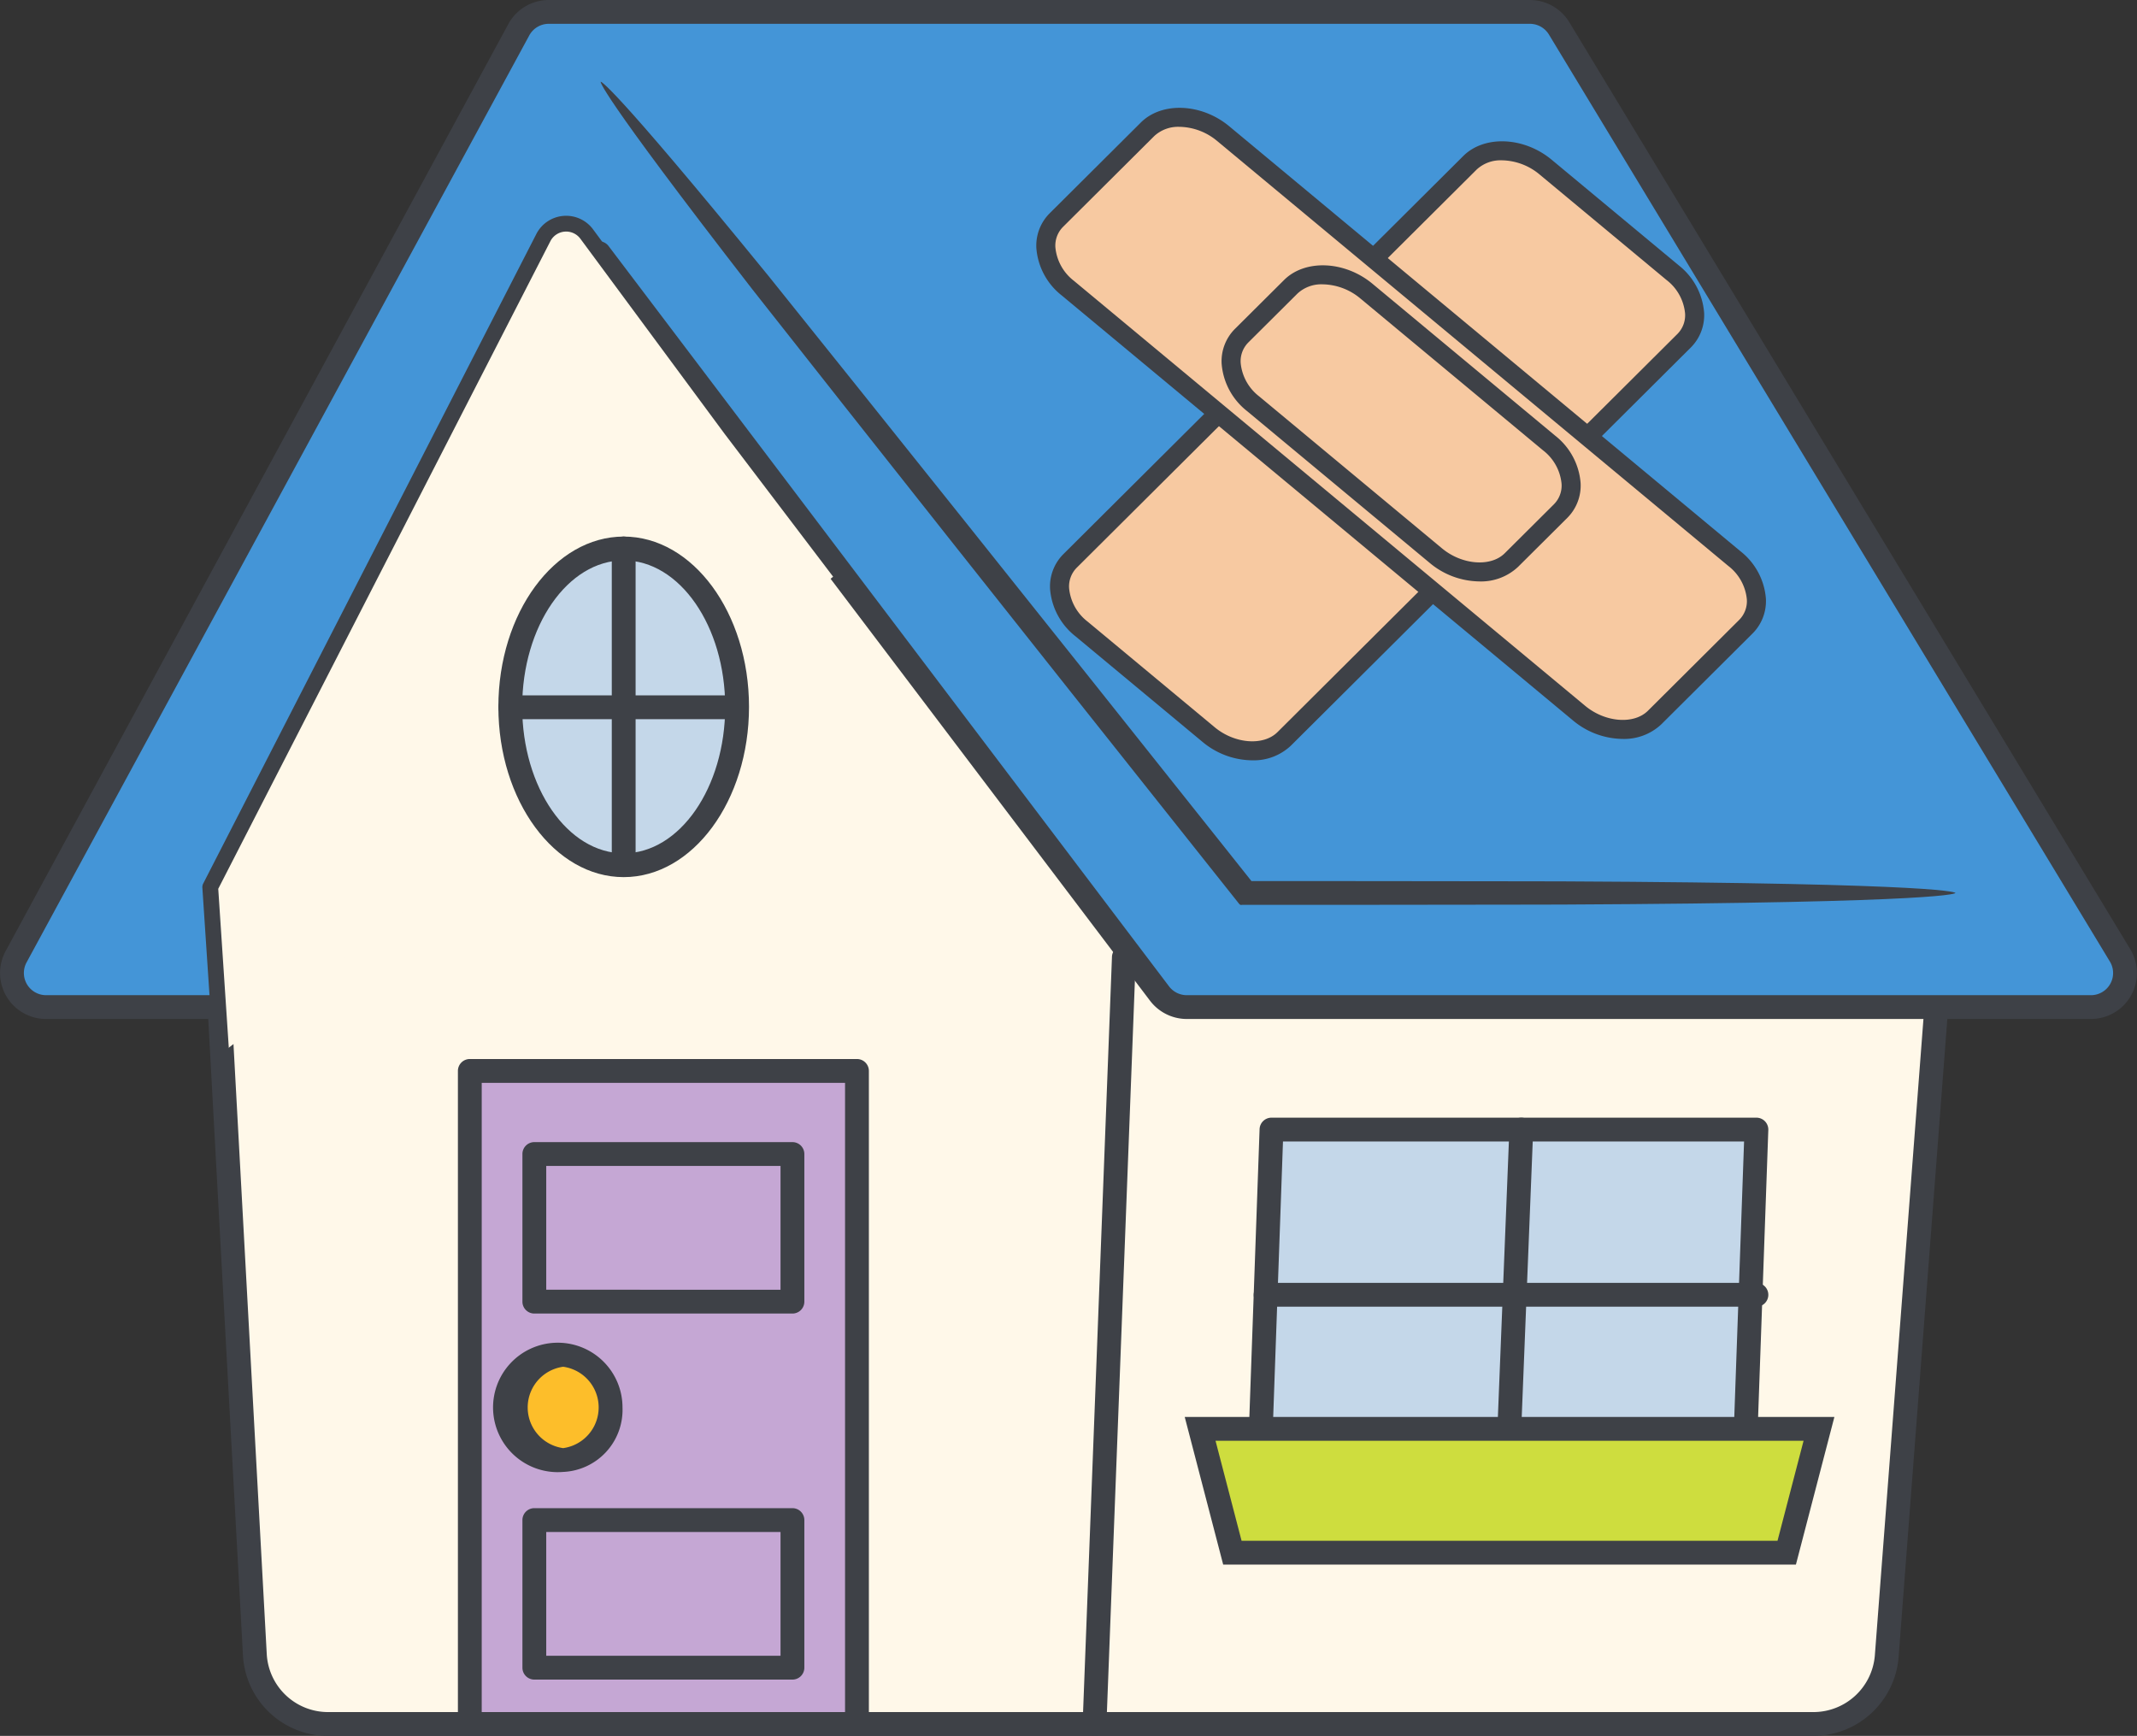 <svg xmlns="http://www.w3.org/2000/svg" viewBox="0 0 224.289 182.2"><rect x="0" y="0" width="224.289" height="182.2" fill="#333333" stroke="none"/><g data-name="Layer 2"><g data-name="ART"><path d="M160.574 1.25H57.595a3.577 3.577 0 00-3.145 1.872l-52.761 97.3a3.577 3.577 0 003.145 5.282h34.214l33.656-65.946 49 64.532a3.577 3.577 0 002.85 1.414h94.899a3.577 3.577 0 003.06-5.43L163.635 2.977a3.577 3.577 0 00-3.06-1.726z" fill="#94a727"/><path d="M203.224 105.704l-5.235 68.564a7.233 7.233 0 01-7.213 6.682H33.994a7.233 7.233 0 01-7.222-6.84l-3.731-68.406 40.633-80.722h93.58z" fill="#fff8e9"/><path d="M190.353 182.2H34.428a8.943 8.943 0 01-8.928-8.454l-3.708-67.974a1.25 1.25 0 01.132-.63L62.558 24.42a1.25 1.25 0 011.116-.688h93.581a1.249 1.249 0 011.086.632l45.97 80.722a1.237 1.237 0 01.16.713l-5.204 68.14a8.98 8.98 0 01-8.914 8.261zM24.307 105.97l3.69 67.64a6.443 6.443 0 006.43 6.091h155.926a6.47 6.47 0 006.422-5.95l5.174-67.76-45.42-79.758H64.443z" fill="#3e4147"/><path d="M160.574 1.25H57.595a3.577 3.577 0 00-3.145 1.872l-52.761 97.3a3.577 3.577 0 003.145 5.282H23.04l39.831-79.129 58.832 77.715a3.577 3.577 0 002.85 1.414h94.899a3.577 3.577 0 003.06-5.43L163.635 2.977a3.577 3.577 0 00-3.06-1.726z" fill="#4495d7"/><path d="M219.452 106.954h-94.9a4.856 4.856 0 01-3.844-1.908L63.087 28.93l-38.93 77.337a1.25 1.25 0 01-1.117.687H4.834A4.827 4.827 0 01.59 99.826l52.762-97.3A4.824 4.824 0 0157.595 0h102.98a4.856 4.856 0 014.13 2.328l58.877 97.3a4.826 4.826 0 01-4.13 7.326zM62.872 25.325a1.252 1.252 0 01.997.495l58.832 77.715a2.336 2.336 0 001.852.92h94.9a2.326 2.326 0 001.99-3.532l-58.877-97.3a2.342 2.342 0 00-1.992-1.123H57.594a2.326 2.326 0 00-2.045 1.219L2.787 101.018a2.328 2.328 0 002.047 3.436H22.27l39.486-78.441a1.25 1.25 0 011.003-.683c.038-.003.076-.005.113-.005z" fill="#3e4147"/><path d="M23.224 110.581l-1.158-17.466L57.028 24.94a2.688 2.688 0 014.554-.371l15.124 20.46 11.39 14.995" fill="#fff8e9"/><path d="M23.223 111.41a.829.829 0 01-.825-.774L21.239 93.17a.832.832 0 01.09-.433l34.962-68.175a3.515 3.515 0 015.956-.486l15.125 20.46 11.383 14.986a.828.828 0 11-1.318 1.002L76.047 45.53l-15.13-20.468a1.86 1.86 0 00-3.153.256L22.906 93.29l1.144 17.237a.828.828 0 01-.772.881l-.055.002zM114.878 182.2h-.049a1.25 1.25 0 01-1.201-1.298l3.078-80.447a1.218 1.218 0 011.297-1.201 1.25 1.25 0 011.201 1.297l-3.078 80.447a1.25 1.25 0 01-1.248 1.202z" fill="#3e4147"/><ellipse cx="65.459" cy="74.192" rx="11.903" ry="16.623" fill="#c4d7e9"/><path d="M65.46 92.064c-7.253 0-13.153-8.017-13.153-17.873 0-9.854 5.9-17.872 13.152-17.872 7.253 0 13.153 8.018 13.153 17.872 0 9.856-5.9 17.873-13.153 17.873zm0-33.245c-5.875 0-10.653 6.896-10.653 15.372s4.778 15.373 10.652 15.373 10.653-6.896 10.653-15.373S71.333 58.82 65.46 58.82z" fill="#3e4147"/><path d="M65.46 91.98a1.25 1.25 0 01-1.25-1.25V57.57a1.25 1.25 0 012.5 0v33.16a1.25 1.25 0 01-1.25 1.25z" fill="#3e4147"/><path d="M76.706 75.485h-23.14a1.25 1.25 0 010-2.5h23.14a1.25 1.25 0 010 2.5z" fill="#3e4147"/><path fill="#c5a7d4" d="M49.309 112.406h40.634v68.544H49.309z"/><path d="M89.942 182.2H49.31a1.25 1.25 0 01-1.25-1.25v-68.544a1.25 1.25 0 011.25-1.25h40.633a1.25 1.25 0 011.25 1.25v68.544a1.25 1.25 0 01-1.25 1.25zm-39.383-2.5h38.133v-66.044H50.56z" fill="#3e4147"/><path fill="#c5a7d4" d="M56.081 121.128H83.17v15.494H56.081z"/><path d="M83.17 137.872H56.081a1.25 1.25 0 01-1.25-1.25v-15.494a1.25 1.25 0 011.25-1.25H83.17a1.25 1.25 0 011.25 1.25v15.494a1.25 1.25 0 01-1.25 1.25zm-25.839-2.5H81.92v-12.994H57.331z" fill="#3e4147"/><path fill="#c5a7d4" d="M56.081 159.548H83.17v15.494H56.081z"/><path d="M83.17 176.292H56.081a1.25 1.25 0 01-1.25-1.25v-15.494a1.25 1.25 0 011.25-1.25H83.17a1.25 1.25 0 011.25 1.25v15.494a1.25 1.25 0 01-1.25 1.25zm-25.839-2.5H81.92v-12.994H57.331z" fill="#3e4147"/><ellipse cx="59.108" cy="147.726" rx="4.977" ry="5.519" fill="#fdbe2a"/><path d="M59.108 154.495a6.793 6.793 0 116.227-6.77 6.523 6.523 0 01-6.226 6.77zm0-11.039a4.31 4.31 0 000 8.54 4.31 4.31 0 000-8.54z" fill="#3e4147"/><path fill="#c4d7e9" d="M183.113 153.245h-50.895l1.231-34.682h50.895l-1.231 34.682z"/><path d="M183.112 154.495h-50.894a1.25 1.25 0 01-1.25-1.294l1.232-34.682a1.25 1.25 0 011.25-1.207h50.894a1.25 1.25 0 011.249 1.294l-1.232 34.683a1.25 1.25 0 01-1.249 1.206zm-49.6-2.5h48.394l1.143-32.183h-48.394z" fill="#3e4147"/><path d="M158.282 154.495h-.05a1.25 1.25 0 01-1.2-1.3l1.385-34.682a1.25 1.25 0 112.498.1l-1.385 34.682a1.25 1.25 0 01-1.248 1.2z" fill="#3e4147"/><path d="M184.344 137.154h-51.51a1.25 1.25 0 010-2.5h51.51a1.25 1.25 0 010 2.5z" fill="#3e4147"/><path fill="#cedd3e" d="M190.911 149.975h-64.952l3.386 12.997h58.18l3.386-12.997z"/><path d="M188.49 164.223H128.38l-4.037-15.498h68.186zm-58.18-2.5h56.249l2.735-10.498h-61.718zM128.924 89.43C108.569 63.83 92.56 43.787 80.675 28.986 63.648 8.103 63.046 8.582 63.046 8.582s-.601.478 15.906 21.774c11.742 14.914 27.66 35.029 48.015 60.63l1.44 1.81.714.898.441.555.355.446c.119.146.213.344.433.281h4.986l8.576-.005 15.082-.018 4.899-.009c41.343-.196 41.343-1.217 41.343-1.217s0-1.021-41.343-1.218l-4.9-.008-15.081-.018-8.576-.005h-3.99l-2.422-3.048z" fill="#3e4147"/><path d="M162.217 17.536l13.33 11.082c2.524 2.098 3.066 5.297 1.21 7.145L134.78 77.556c-1.856 1.848-5.407 1.644-7.931-.455l-13.33-11.082c-2.524-2.098-3.066-5.297-1.21-7.145l41.977-41.793c1.855-1.848 5.406-1.644 7.93.455z" fill="#f7c9a1"/><path d="M131.42 79.805a8.263 8.263 0 01-5.21-1.935l-13.331-11.082a7.008 7.008 0 01-2.668-4.957 4.795 4.795 0 011.393-3.666l41.976-41.793c2.211-2.2 6.372-2.02 9.277.396l13.33 11.08a7.008 7.008 0 012.668 4.958 4.795 4.795 0 01-1.393 3.666l-41.977 41.793a5.687 5.687 0 01-4.066 1.54zm26.214-62.978a3.692 3.692 0 00-2.644.963l-41.976 41.793a2.783 2.783 0 00-.805 2.16 5.016 5.016 0 001.95 3.508l13.33 11.082c2.096 1.742 5.112 1.978 6.586.514l41.977-41.793a2.783 2.783 0 00.805-2.16 5.016 5.016 0 00-1.95-3.508l-13.33-11.081a6.316 6.316 0 00-3.943-1.478z" fill="#3e4147"/><path d="M128.375 14.022l53.656 44.607c2.524 2.1 3.066 5.298 1.21 7.146l-9.575 9.534c-1.856 1.847-5.407 1.644-7.931-.455l-53.656-44.607c-2.524-2.099-3.066-5.298-1.21-7.146l9.575-9.533c1.856-1.848 5.407-1.644 7.931.454z" fill="#f7c9a1"/><path d="M170.306 77.558a8.264 8.264 0 01-5.211-1.936L111.44 31.016a7.006 7.006 0 01-2.668-4.957 4.798 4.798 0 011.39-3.666l9.577-9.535c2.207-2.199 6.368-2.021 9.276.396L182.67 57.86a7.01 7.01 0 012.669 4.958 4.803 4.803 0 01-1.392 3.666l-9.576 9.534a5.686 5.686 0 01-4.065 1.54zM123.79 13.313a3.683 3.683 0 00-2.64.963l-9.578 9.535a2.782 2.782 0 00-.803 2.158 5.02 5.02 0 001.949 3.51l53.655 44.606c2.099 1.745 5.113 1.98 6.587.515l9.575-9.534a2.782 2.782 0 00.805-2.158 5.021 5.021 0 00-1.95-3.51L127.735 14.79a6.317 6.317 0 00-3.944-1.478z" fill="#3e4147"/><path d="M143.406 30.552l19.178 15.944c2.525 2.099 3.067 5.298 1.211 7.146l-5.16 5.137c-1.856 1.848-5.407 1.644-7.931-.455L131.525 42.38c-2.524-2.098-3.066-5.298-1.21-7.145l5.16-5.138c1.856-1.847 5.406-1.644 7.93.455z" fill="#f7c9a1"/><path d="M155.275 61.027a8.267 8.267 0 01-5.21-1.934l-19.18-15.945a7.006 7.006 0 01-2.667-4.957 4.798 4.798 0 011.39-3.666l5.162-5.136c2.207-2.197 6.369-2.023 9.276.394l19.178 15.945a7.006 7.006 0 012.668 4.957 4.798 4.798 0 01-1.39 3.666l-5.162 5.137a5.681 5.681 0 01-4.065 1.54zm-16.452-31.184a3.682 3.682 0 00-2.642.964l-5.161 5.136a2.782 2.782 0 00-.804 2.159 5.02 5.02 0 001.95 3.51l19.178 15.944c2.097 1.742 5.114 1.98 6.585.514l5.161-5.137a2.782 2.782 0 00.804-2.159 5.02 5.02 0 00-1.95-3.51L142.767 31.32a6.316 6.316 0 00-3.944-1.477z" fill="#3e4147"/></g></g></svg>
